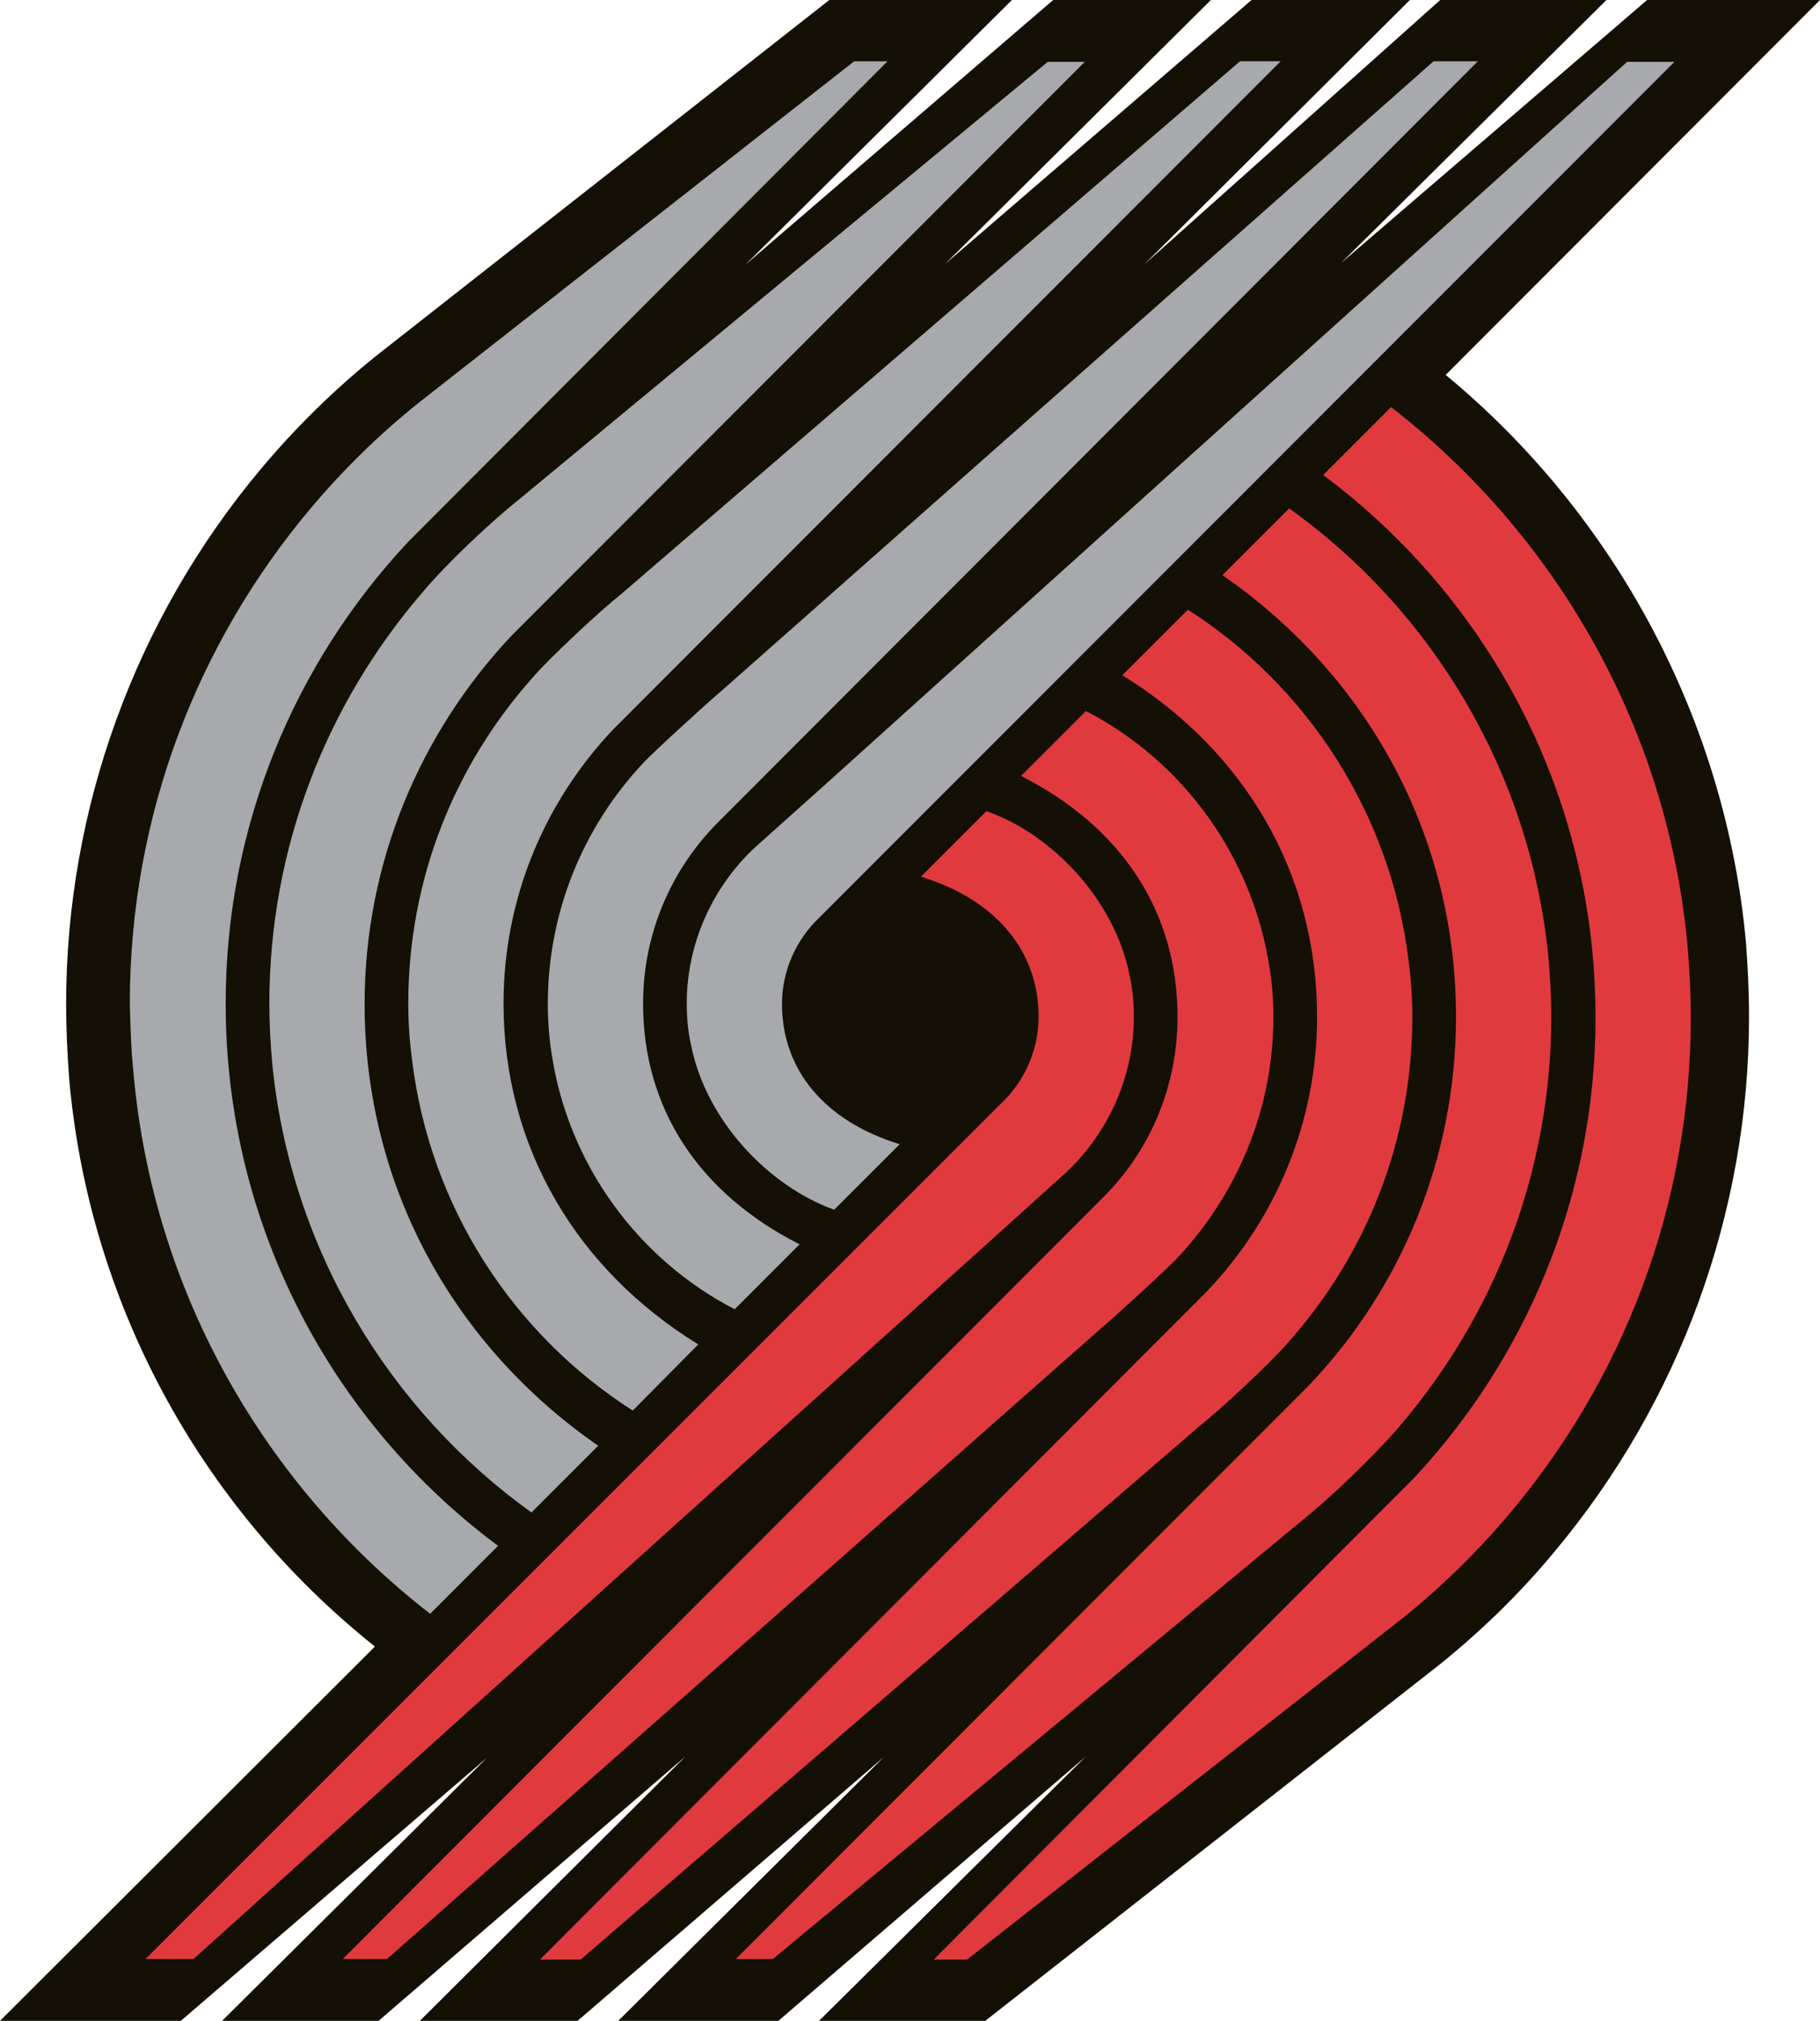 <?xml version="1.0" encoding="utf-8"?>
<!-- Generator: Adobe Illustrator 21.1.0, SVG Export Plug-In . SVG Version: 6.00 Build 0)  -->
<!DOCTYPE svg PUBLIC "-//W3C//DTD SVG 1.0//EN" "http://www.w3.org/TR/2001/REC-SVG-20010904/DTD/svg10.dtd">
<svg version="1.0" id="Layer_1" xmlns="http://www.w3.org/2000/svg" xmlns:xlink="http://www.w3.org/1999/xlink" x="0px" y="0px"
	 width="300px" height="333.1px" viewBox="0 0 300 333.1" style="enable-background:new 0 0 300 333.1;" xml:space="preserve">
<style type="text/css">
	.st0{fill:#141006;}
	.st1{fill:#A7A9AC;}
	.st2{fill:#E13A3E;}
</style>
<g>
	<path class="st0" d="M238.3,61.8L300,0h-28.5L221,43.4L264.8,0h-27.4l-48.8,43.6L232.4,0h-26.1l-50.5,43.5L199.6,0h-26l-50.7,43.6
		L166.8,0h-30.1L62.2,58.5c-7,5.6-13.5,12-19.2,18.8c-20.7,24.7-32.1,56-32.1,88.2c0,4.1,0.2,8.2,0.5,12.3
		c3.2,36.4,21.2,70.3,50.4,93.6L0,333.1h29.8l50.5-43.4l-43.7,43.4h25.8l50.6-43.6l-43.8,43.6h26l50.5-43.5l-43.8,43.5h26.4
		l50.7-43.6L135,333.1h27.4l74.6-58.5c7-5.6,13.5-11.9,19.2-18.8c20.7-24.7,32.1-56,32.1-88.2c0-4.1-0.2-8.2-0.5-12.2
		C284.5,119,266.5,85.1,238.3,61.8"/>
	<path class="st1" d="M137.5,199.4l10.8-10.8c-12.4-3.8-19.4-12.3-19.4-23.1c0-5.6,2.4-10.7,6.2-14.3l140.9-141h-7.8L135.6,129.7
		l-11.4,10.2c-6.7,6.4-11,15.5-11,25.5c0,2.3,0.2,4.6,0.7,6.8C116.4,184.9,126.9,195.6,137.5,199.4"/>
	<path class="st1" d="M121.1,215.8l10.7-10.7c-16.6-8.4-25.8-22.4-25.8-39.7c0-11.6,4.7-22.1,12.2-29.7L243.6,10.1h-7.3L118.9,113.9
		c-1.6,1.3-11.6,10.4-13,12c-9.7,10.4-15.6,24.3-15.6,39.6c0,2.7,0.2,5.4,0.6,8C93.6,191.9,105.2,207.6,121.1,215.8"/>
	<path class="st1" d="M104.3,232.5l10.8-10.9C95.1,209.3,83,189.1,83,165.4c0-17.5,6.9-33.4,18.1-45.2l110-110.1h-6.7L102.3,98
		c-3.3,2.6-11.9,10.6-14.6,13.8c-12.7,14.3-20.4,33-20.4,53.6c0,3.1,0.2,6.1,0.6,9.1C70.8,199,84.7,220,104.3,232.5"/>
	<path class="st1" d="M87.6,249.3l11-11c-23.7-16.4-38.5-42.7-38.5-72.8c0-23.4,9.2-44.7,24.1-60.6l94.6-94.7h-6.1l-87,72
		C80.8,86.1,73.5,93,69.5,97.8c-15.6,18.2-25.1,41.8-25.1,67.6c0,3.5,0.2,6.9,0.5,10.2C48,206,64.2,232.5,87.6,249.3"/>
	<path class="st1" d="M22,176.8c3.2,36.2,21.7,68.1,48.9,89.2l11.2-11.2c-27.3-20.3-44.9-52.8-44.9-89.4c0-29.3,11.4-56.1,30-76
		l79.1-79.3h-5.5L69,66.4c-6.5,5.2-12.5,11.1-17.8,17.4c-18.6,22.1-29.8,50.6-29.8,81.6C21.5,169.3,21.6,173,22,176.8"/>
	<path class="st2" d="M162.6,133.7l-10.8,10.8c12.4,3.8,19.4,12.3,19.4,23.1c0,5.6-2.4,10.7-6.2,14.3L24,322.9h7.9l132.7-119.6
		l11.3-10.2c6.7-6.4,11-15.5,11-25.5c0-2.3-0.2-4.6-0.7-6.8C183.7,148.1,173.2,137.4,162.6,133.7"/>
	<path class="st2" d="M179,117.2l-10.7,10.7c16.6,8.4,25.8,22.4,25.8,39.7c0,11.6-4.6,22.1-12.2,29.7L56.5,322.9h7.3l117.4-103.7
		c1.6-1.3,11.6-10.4,13-12c9.7-10.4,15.7-24.3,15.7-39.6c0-2.7-0.2-5.4-0.6-7.9C206.5,141.1,194.9,125.4,179,117.2"/>
	<path class="st2" d="M195.8,100.5l-10.8,10.8c20.1,12.4,32.1,32.6,32.1,56.3c0,17.5-6.9,33.4-18.1,45.2l-110,110.2h6.7L197.8,235
		c3.3-2.6,11.9-10.6,14.6-13.8c12.7-14.3,20.4-33,20.4-53.6c0-3.1-0.2-6.1-0.6-9.1C229.3,134.1,215.4,113,195.8,100.5"/>
	<path class="st2" d="M212.5,83.8l-11,11c23.7,16.4,38.5,42.7,38.5,72.8c0,23.4-9.1,44.8-24.1,60.6l-94.6,94.7h6.1l87-72.1
		c4.9-3.9,12.2-10.9,16.2-15.6c15.6-18.2,25.1-41.8,25.1-67.6c0-3.5-0.2-6.9-0.5-10.2C252.1,127.1,236,100.6,212.5,83.8"/>
	<path class="st2" d="M278.2,156.3c-3.2-36.2-21.7-68.1-48.9-89.2l-11.2,11.2c27.3,20.3,44.9,52.8,44.9,89.4c0,29.4-11.4,56.1-30,76
		l-79.1,79.3h5.5l71.7-56.2c6.5-5.2,12.5-11.1,17.8-17.4c18.6-22.1,29.8-50.6,29.8-81.6C278.7,163.8,278.5,160,278.2,156.3"/>
</g>
</svg>
